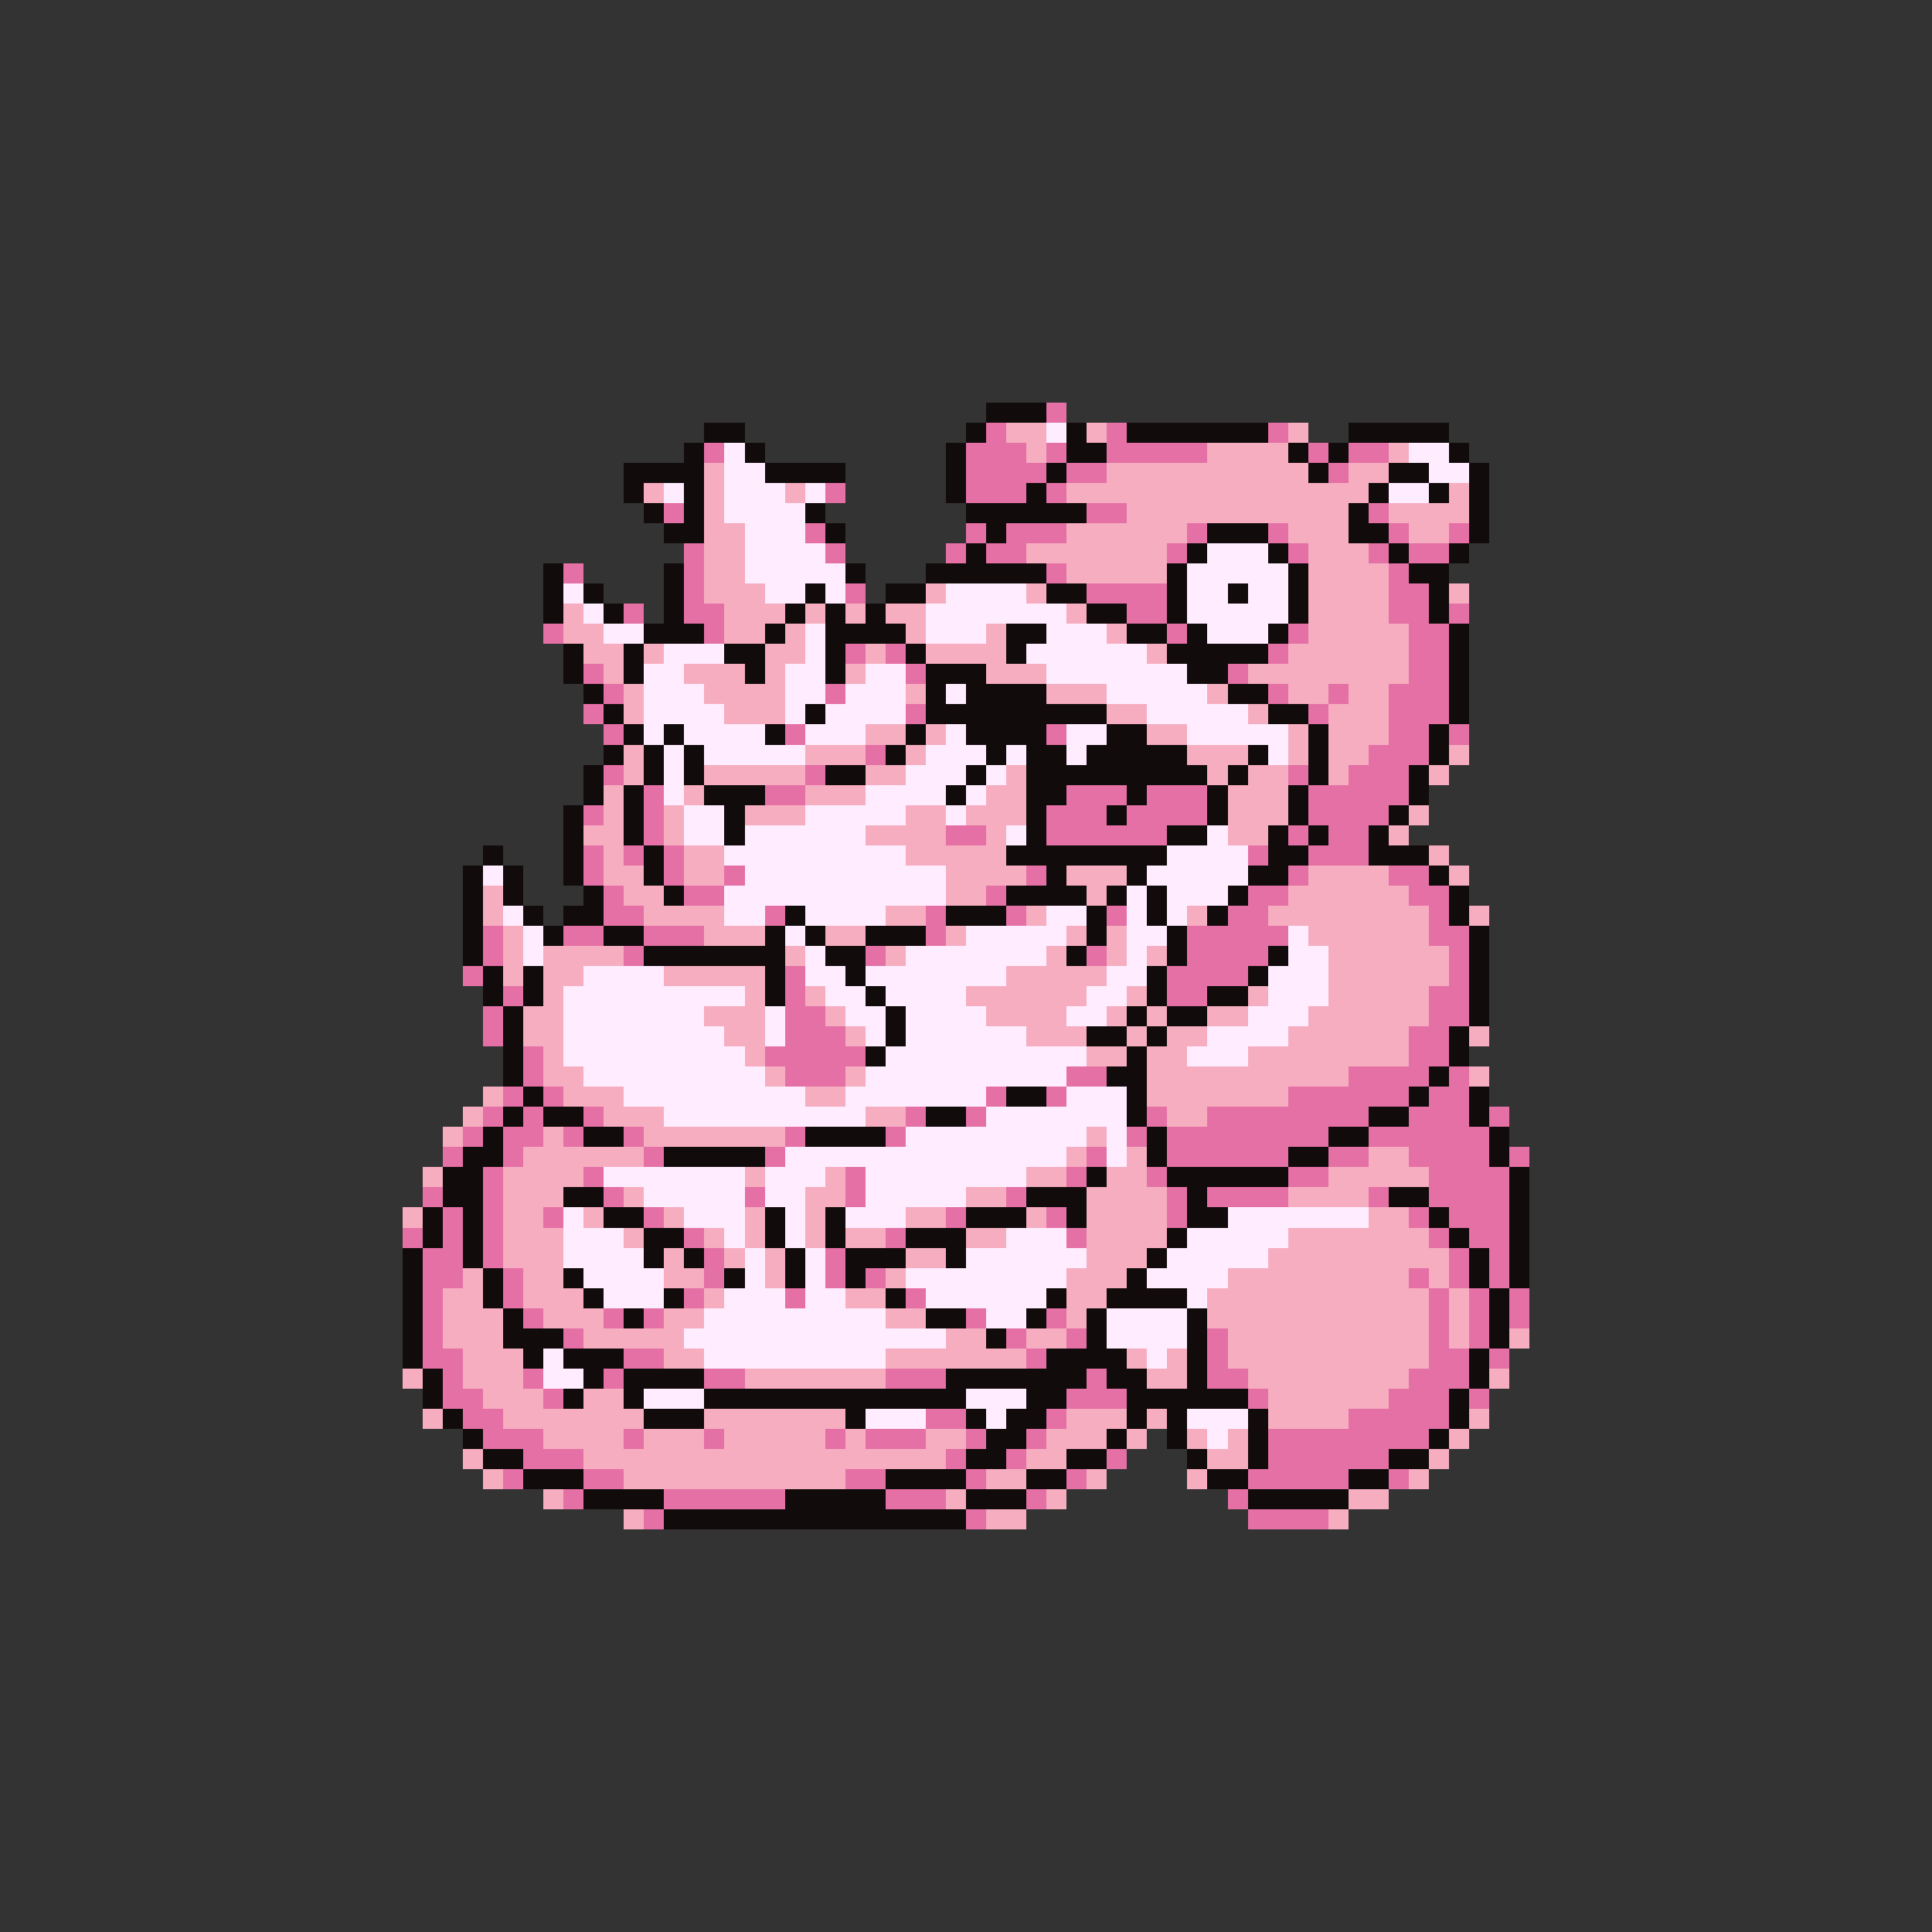<svg xmlns="http://www.w3.org/2000/svg" viewBox="0 -0.5 96 96" shape-rendering="crispEdges">
<rect x="0" y="-0.5" width="96" height="96" fill="#333333" stroke="none"/>
<path stroke="#120b0b" d="M49 20h3M35 21h2M48 21h1M53 21h1M56 21h7M67 21h5M34 22h1M37 22h1M47 22h1M53 22h2M64 22h1M66 22h1M72 22h1M31 23h4M38 23h4M47 23h1M52 23h1M65 23h1M69 23h2M73 23h1M31 24h1M34 24h1M47 24h1M51 24h1M68 24h1M71 24h1M73 24h1M32 25h1M34 25h1M40 25h1M48 25h6M67 25h1M73 25h1M33 26h2M41 26h1M49 26h1M60 26h3M67 26h2M73 26h1M48 27h1M59 27h1M63 27h1M69 27h1M72 27h1M27 28h1M33 28h1M42 28h1M46 28h6M58 28h1M64 28h1M70 28h2M27 29h1M29 29h1M33 29h1M40 29h1M44 29h2M52 29h2M58 29h1M61 29h1M64 29h1M71 29h1M27 30h1M30 30h1M33 30h1M39 30h1M41 30h1M43 30h1M54 30h2M58 30h1M64 30h1M71 30h1M32 31h3M38 31h1M41 31h4M50 31h2M56 31h2M59 31h1M63 31h1M72 31h1M28 32h1M31 32h1M36 32h2M41 32h1M45 32h1M50 32h1M58 32h5M72 32h1M28 33h1M31 33h1M37 33h1M41 33h1M46 33h3M59 33h2M72 33h1M29 34h1M46 34h1M48 34h4M61 34h2M72 34h1M30 35h1M40 35h1M46 35h9M63 35h2M72 35h1M31 36h1M33 36h1M38 36h1M45 36h1M48 36h4M55 36h2M65 36h1M71 36h1M30 37h1M32 37h1M34 37h1M44 37h1M49 37h1M51 37h2M54 37h5M62 37h1M65 37h1M71 37h1M29 38h1M32 38h1M34 38h1M41 38h2M48 38h1M51 38h9M61 38h1M65 38h1M70 38h1M29 39h1M31 39h1M35 39h3M47 39h1M51 39h2M56 39h1M60 39h1M64 39h1M70 39h1M28 40h1M31 40h1M36 40h1M51 40h1M55 40h1M60 40h1M64 40h1M69 40h1M28 41h1M31 41h1M36 41h1M51 41h1M58 41h2M63 41h1M65 41h1M68 41h1M24 42h1M28 42h1M32 42h1M50 42h8M63 42h2M68 42h3M23 43h1M25 43h1M28 43h1M32 43h1M52 43h1M56 43h1M62 43h2M71 43h1M23 44h1M25 44h1M29 44h1M33 44h1M50 44h4M55 44h1M57 44h1M61 44h1M72 44h1M23 45h1M26 45h1M28 45h2M39 45h1M47 45h3M54 45h1M57 45h1M60 45h1M72 45h1M23 46h1M27 46h1M30 46h2M38 46h1M40 46h1M43 46h3M54 46h1M58 46h1M73 46h1M23 47h1M32 47h7M41 47h2M53 47h1M58 47h1M63 47h1M73 47h1M24 48h1M26 48h1M38 48h1M42 48h1M57 48h1M62 48h1M73 48h1M24 49h1M26 49h1M38 49h1M43 49h1M57 49h1M60 49h2M73 49h1M25 50h1M44 50h1M56 50h1M58 50h2M73 50h1M25 51h1M44 51h1M54 51h2M57 51h1M72 51h1M25 52h1M43 52h1M56 52h1M72 52h1M25 53h1M55 53h2M71 53h1M26 54h1M50 54h2M56 54h1M70 54h1M73 54h1M25 55h1M27 55h2M46 55h2M56 55h1M68 55h2M73 55h1M24 56h1M29 56h2M40 56h4M57 56h1M66 56h2M74 56h1M23 57h2M33 57h5M57 57h1M64 57h2M74 57h1M22 58h2M54 58h1M58 58h6M75 58h1M22 59h2M28 59h2M51 59h3M59 59h1M69 59h2M75 59h1M21 60h1M23 60h1M30 60h2M38 60h1M41 60h1M48 60h3M53 60h1M59 60h2M71 60h1M75 60h1M21 61h1M23 61h1M32 61h2M38 61h1M41 61h1M45 61h3M58 61h1M72 61h1M75 61h1M20 62h1M23 62h1M32 62h1M34 62h1M39 62h1M42 62h3M47 62h1M57 62h1M73 62h1M75 62h1M20 63h1M24 63h1M28 63h1M36 63h1M39 63h1M42 63h1M56 63h1M73 63h1M75 63h1M20 64h1M24 64h1M29 64h1M33 64h1M44 64h1M52 64h1M55 64h4M74 64h1M20 65h1M25 65h1M31 65h1M46 65h2M51 65h1M54 65h1M59 65h1M74 65h1M20 66h1M25 66h3M49 66h1M54 66h1M59 66h1M74 66h1M20 67h1M26 67h1M28 67h3M52 67h4M59 67h1M73 67h1M21 68h1M29 68h1M31 68h4M47 68h7M55 68h2M59 68h1M73 68h1M21 69h1M28 69h1M31 69h1M35 69h13M51 69h2M56 69h6M72 69h1M22 70h1M32 70h3M42 70h1M48 70h1M50 70h2M56 70h1M58 70h1M62 70h1M72 70h1M23 71h1M49 71h2M55 71h1M58 71h1M62 71h1M71 71h1M24 72h2M48 72h2M53 72h2M59 72h1M62 72h1M69 72h2M26 73h3M44 73h4M51 73h2M60 73h2M67 73h2M29 74h4M39 74h5M48 74h3M62 74h5M33 75h15" />
<path stroke="#e470a5" d="M52 20h1M49 21h1M55 21h1M63 21h1M35 22h1M48 22h3M52 22h1M55 22h5M65 22h1M67 22h2M48 23h4M53 23h2M66 23h1M41 24h1M48 24h3M52 24h1M33 25h1M54 25h2M68 25h1M40 26h1M48 26h1M50 26h3M59 26h1M63 26h1M69 26h1M72 26h1M34 27h1M41 27h1M47 27h1M49 27h2M58 27h1M64 27h1M68 27h1M70 27h2M28 28h1M34 28h1M52 28h1M69 28h1M34 29h1M42 29h1M54 29h4M69 29h2M31 30h1M34 30h2M56 30h2M69 30h2M72 30h1M27 31h1M35 31h1M58 31h1M64 31h1M70 31h2M42 32h1M44 32h1M63 32h1M70 32h2M29 33h1M45 33h1M61 33h1M70 33h2M30 34h1M41 34h1M63 34h1M66 34h1M69 34h3M29 35h1M45 35h1M65 35h1M69 35h3M30 36h1M39 36h1M52 36h1M69 36h2M72 36h1M43 37h1M68 37h3M30 38h1M40 38h1M64 38h1M67 38h3M32 39h1M38 39h2M53 39h3M57 39h3M65 39h5M29 40h1M32 40h1M52 40h3M56 40h4M65 40h4M32 41h1M47 41h2M52 41h6M64 41h1M66 41h2M29 42h1M31 42h1M33 42h1M62 42h1M65 42h3M29 43h1M33 43h1M36 43h1M51 43h1M64 43h1M69 43h2M30 44h1M34 44h2M49 44h1M62 44h2M70 44h2M30 45h2M38 45h1M46 45h1M50 45h1M55 45h1M61 45h2M71 45h1M24 46h1M28 46h2M32 46h3M46 46h1M59 46h5M71 46h2M24 47h1M31 47h1M43 47h1M54 47h1M59 47h4M72 47h1M23 48h1M39 48h1M58 48h4M72 48h1M25 49h1M39 49h1M58 49h2M71 49h2M24 50h1M39 50h2M71 50h2M24 51h1M39 51h3M70 51h2M26 52h1M38 52h5M70 52h2M26 53h1M39 53h3M53 53h2M67 53h4M72 53h1M25 54h1M27 54h1M49 54h1M52 54h1M64 54h6M71 54h2M24 55h1M26 55h1M29 55h1M45 55h1M48 55h1M57 55h1M60 55h8M70 55h3M74 55h1M23 56h1M25 56h2M28 56h1M31 56h1M39 56h1M44 56h1M56 56h1M58 56h8M68 56h6M22 57h1M25 57h1M32 57h1M38 57h1M54 57h1M58 57h6M66 57h2M70 57h4M75 57h1M24 58h1M29 58h1M42 58h1M53 58h1M57 58h1M64 58h2M71 58h4M21 59h1M24 59h1M30 59h1M37 59h1M42 59h1M50 59h1M58 59h1M60 59h4M68 59h1M71 59h4M22 60h1M24 60h1M27 60h1M32 60h1M47 60h1M52 60h1M58 60h1M70 60h1M72 60h3M20 61h1M22 61h1M24 61h1M34 61h1M44 61h1M53 61h1M71 61h1M73 61h2M21 62h2M24 62h1M35 62h1M41 62h1M72 62h1M74 62h1M21 63h2M25 63h1M35 63h1M41 63h1M43 63h1M70 63h1M72 63h1M74 63h1M21 64h1M25 64h1M34 64h1M39 64h1M45 64h1M71 64h1M73 64h1M75 64h1M21 65h1M26 65h1M30 65h1M32 65h1M48 65h1M52 65h1M71 65h1M73 65h1M75 65h1M21 66h1M28 66h1M50 66h1M53 66h1M60 66h1M71 66h1M73 66h1M21 67h2M31 67h2M51 67h1M60 67h1M71 67h2M74 67h1M22 68h1M26 68h1M30 68h1M35 68h2M44 68h3M54 68h1M60 68h2M70 68h3M22 69h2M27 69h1M53 69h3M62 69h1M69 69h3M73 69h1M23 70h2M46 70h2M52 70h1M67 70h5M24 71h3M31 71h1M35 71h1M41 71h1M43 71h3M48 71h1M51 71h1M63 71h8M26 72h3M47 72h1M50 72h1M55 72h1M63 72h6M25 73h1M29 73h2M42 73h2M48 73h1M53 73h1M62 73h5M69 73h1M28 74h1M33 74h6M44 74h3M51 74h1M61 74h1M32 75h1M48 75h1M62 75h4" />
<path stroke="#f6adc0" d="M50 21h2M54 21h1M64 21h1M51 22h1M60 22h4M69 22h1M35 23h1M55 23h10M67 23h2M32 24h1M35 24h1M39 24h1M53 24h15M72 24h1M35 25h1M56 25h11M69 25h4M35 26h2M53 26h6M64 26h3M70 26h2M35 27h2M51 27h7M65 27h3M35 28h2M53 28h5M65 28h4M35 29h3M46 29h1M51 29h1M65 29h4M72 29h1M28 30h1M36 30h3M40 30h1M42 30h1M44 30h2M53 30h1M65 30h4M28 31h2M36 31h2M39 31h1M45 31h1M49 31h1M55 31h1M65 31h5M29 32h2M32 32h1M38 32h2M43 32h1M46 32h4M57 32h1M64 32h6M30 33h1M34 33h3M38 33h1M42 33h1M49 33h3M62 33h8M31 34h1M35 34h4M45 34h1M52 34h3M60 34h1M64 34h2M67 34h2M31 35h1M36 35h3M55 35h2M62 35h1M66 35h3M43 36h2M46 36h1M57 36h2M64 36h1M66 36h3M31 37h1M40 37h3M45 37h1M59 37h3M64 37h1M66 37h2M72 37h1M31 38h1M35 38h5M43 38h2M50 38h1M60 38h1M62 38h2M66 38h1M71 38h1M30 39h1M34 39h1M40 39h3M49 39h2M61 39h3M30 40h1M33 40h1M37 40h3M45 40h2M48 40h3M61 40h3M70 40h1M29 41h2M33 41h1M43 41h4M49 41h1M61 41h2M69 41h1M30 42h1M34 42h2M45 42h5M71 42h1M30 43h2M34 43h2M47 43h4M53 43h3M65 43h4M72 43h1M24 44h1M31 44h2M47 44h2M54 44h1M64 44h6M24 45h1M32 45h4M44 45h2M51 45h1M59 45h1M63 45h8M73 45h1M25 46h1M35 46h3M41 46h2M47 46h1M53 46h1M55 46h1M65 46h6M25 47h1M27 47h4M39 47h1M44 47h1M52 47h1M55 47h1M57 47h1M66 47h6M25 48h1M27 48h2M33 48h5M50 48h5M66 48h6M27 49h1M37 49h1M40 49h1M48 49h6M56 49h1M62 49h1M66 49h5M26 50h2M35 50h3M41 50h1M49 50h4M55 50h1M57 50h1M60 50h2M65 50h6M26 51h2M36 51h2M42 51h1M51 51h3M56 51h1M58 51h2M64 51h6M73 51h1M27 52h1M37 52h1M54 52h2M57 52h2M62 52h8M27 53h2M38 53h1M42 53h1M57 53h10M73 53h1M24 54h1M28 54h3M40 54h2M57 54h7M23 55h1M30 55h3M43 55h2M58 55h2M22 56h1M27 56h1M32 56h7M54 56h1M26 57h6M53 57h1M56 57h1M68 57h2M21 58h1M25 58h4M37 58h1M41 58h1M51 58h2M55 58h2M66 58h5M25 59h3M31 59h1M40 59h2M48 59h2M54 59h4M64 59h4M20 60h1M25 60h2M29 60h1M33 60h1M37 60h1M40 60h1M45 60h2M51 60h1M54 60h4M68 60h2M25 61h3M31 61h1M35 61h1M37 61h1M40 61h1M42 61h2M48 61h2M54 61h4M64 61h7M25 62h3M33 62h1M36 62h1M38 62h1M45 62h2M54 62h3M63 62h9M23 63h1M26 63h2M33 63h2M38 63h1M44 63h1M53 63h3M61 63h9M71 63h1M22 64h2M26 64h3M35 64h1M42 64h2M53 64h2M60 64h11M72 64h1M22 65h3M27 65h3M33 65h2M44 65h2M53 65h1M60 65h11M72 65h1M22 66h3M29 66h5M47 66h2M51 66h2M61 66h10M72 66h1M75 66h1M23 67h3M33 67h2M44 67h7M56 67h1M58 67h1M61 67h10M20 68h1M23 68h3M37 68h7M57 68h2M62 68h8M74 68h1M24 69h3M29 69h2M63 69h6M21 70h1M25 70h7M35 70h7M53 70h3M57 70h1M63 70h4M73 70h1M27 71h4M32 71h3M36 71h5M42 71h1M46 71h2M52 71h3M56 71h1M59 71h1M61 71h1M72 71h1M23 72h1M29 72h18M51 72h2M60 72h2M71 72h1M24 73h1M31 73h11M49 73h2M54 73h1M59 73h1M70 73h1M27 74h1M47 74h1M52 74h1M67 74h2M31 75h1M49 75h2M66 75h1" />
<path stroke="#ffedff" d="M52 21h1M36 22h1M70 22h2M36 23h2M71 23h2M33 24h1M36 24h3M40 24h1M69 24h2M36 25h4M37 26h3M37 27h4M60 27h3M37 28h5M59 28h5M28 29h1M38 29h2M41 29h1M47 29h4M59 29h2M62 29h2M29 30h1M46 30h7M59 30h5M30 31h2M40 31h1M46 31h3M52 31h3M60 31h3M33 32h3M40 32h1M51 32h6M32 33h2M39 33h2M43 33h2M52 33h7M32 34h3M39 34h2M42 34h3M47 34h1M55 34h5M32 35h4M39 35h1M41 35h4M57 35h5M32 36h1M34 36h4M40 36h3M47 36h1M53 36h2M59 36h5M33 37h1M35 37h5M46 37h3M50 37h1M53 37h1M63 37h1M33 38h1M45 38h3M49 38h1M33 39h1M43 39h4M48 39h1M34 40h2M40 40h5M47 40h1M34 41h2M37 41h6M50 41h1M60 41h1M36 42h9M58 42h4M24 43h1M37 43h10M57 43h5M36 44h11M56 44h1M58 44h3M25 45h1M36 45h2M40 45h4M52 45h2M56 45h1M58 45h1M26 46h1M39 46h1M48 46h5M56 46h2M64 46h1M26 47h1M40 47h1M45 47h7M56 47h1M64 47h2M29 48h4M40 48h2M43 48h7M55 48h2M63 48h3M28 49h9M41 49h2M44 49h4M54 49h2M63 49h3M28 50h7M38 50h1M42 50h2M45 50h4M53 50h2M62 50h3M28 51h8M38 51h1M43 51h1M45 51h6M60 51h4M28 52h9M44 52h10M59 52h3M29 53h9M43 53h10M31 54h9M42 54h7M53 54h3M33 55h10M49 55h7M45 56h9M55 56h1M39 57h14M55 57h1M30 58h7M38 58h3M43 58h8M32 59h5M38 59h2M43 59h5M28 60h1M34 60h3M39 60h1M42 60h3M61 60h7M28 61h3M36 61h1M39 61h1M50 61h3M59 61h5M28 62h4M37 62h1M40 62h1M48 62h6M58 62h5M29 63h4M37 63h1M40 63h1M45 63h8M57 63h4M30 64h3M36 64h3M40 64h2M46 64h6M59 64h1M35 65h9M49 65h2M55 65h4M34 66h13M55 66h4M27 67h1M35 67h9M57 67h1M27 68h2M32 69h3M48 69h3M43 70h3M49 70h1M59 70h3M60 71h1" />
</svg>